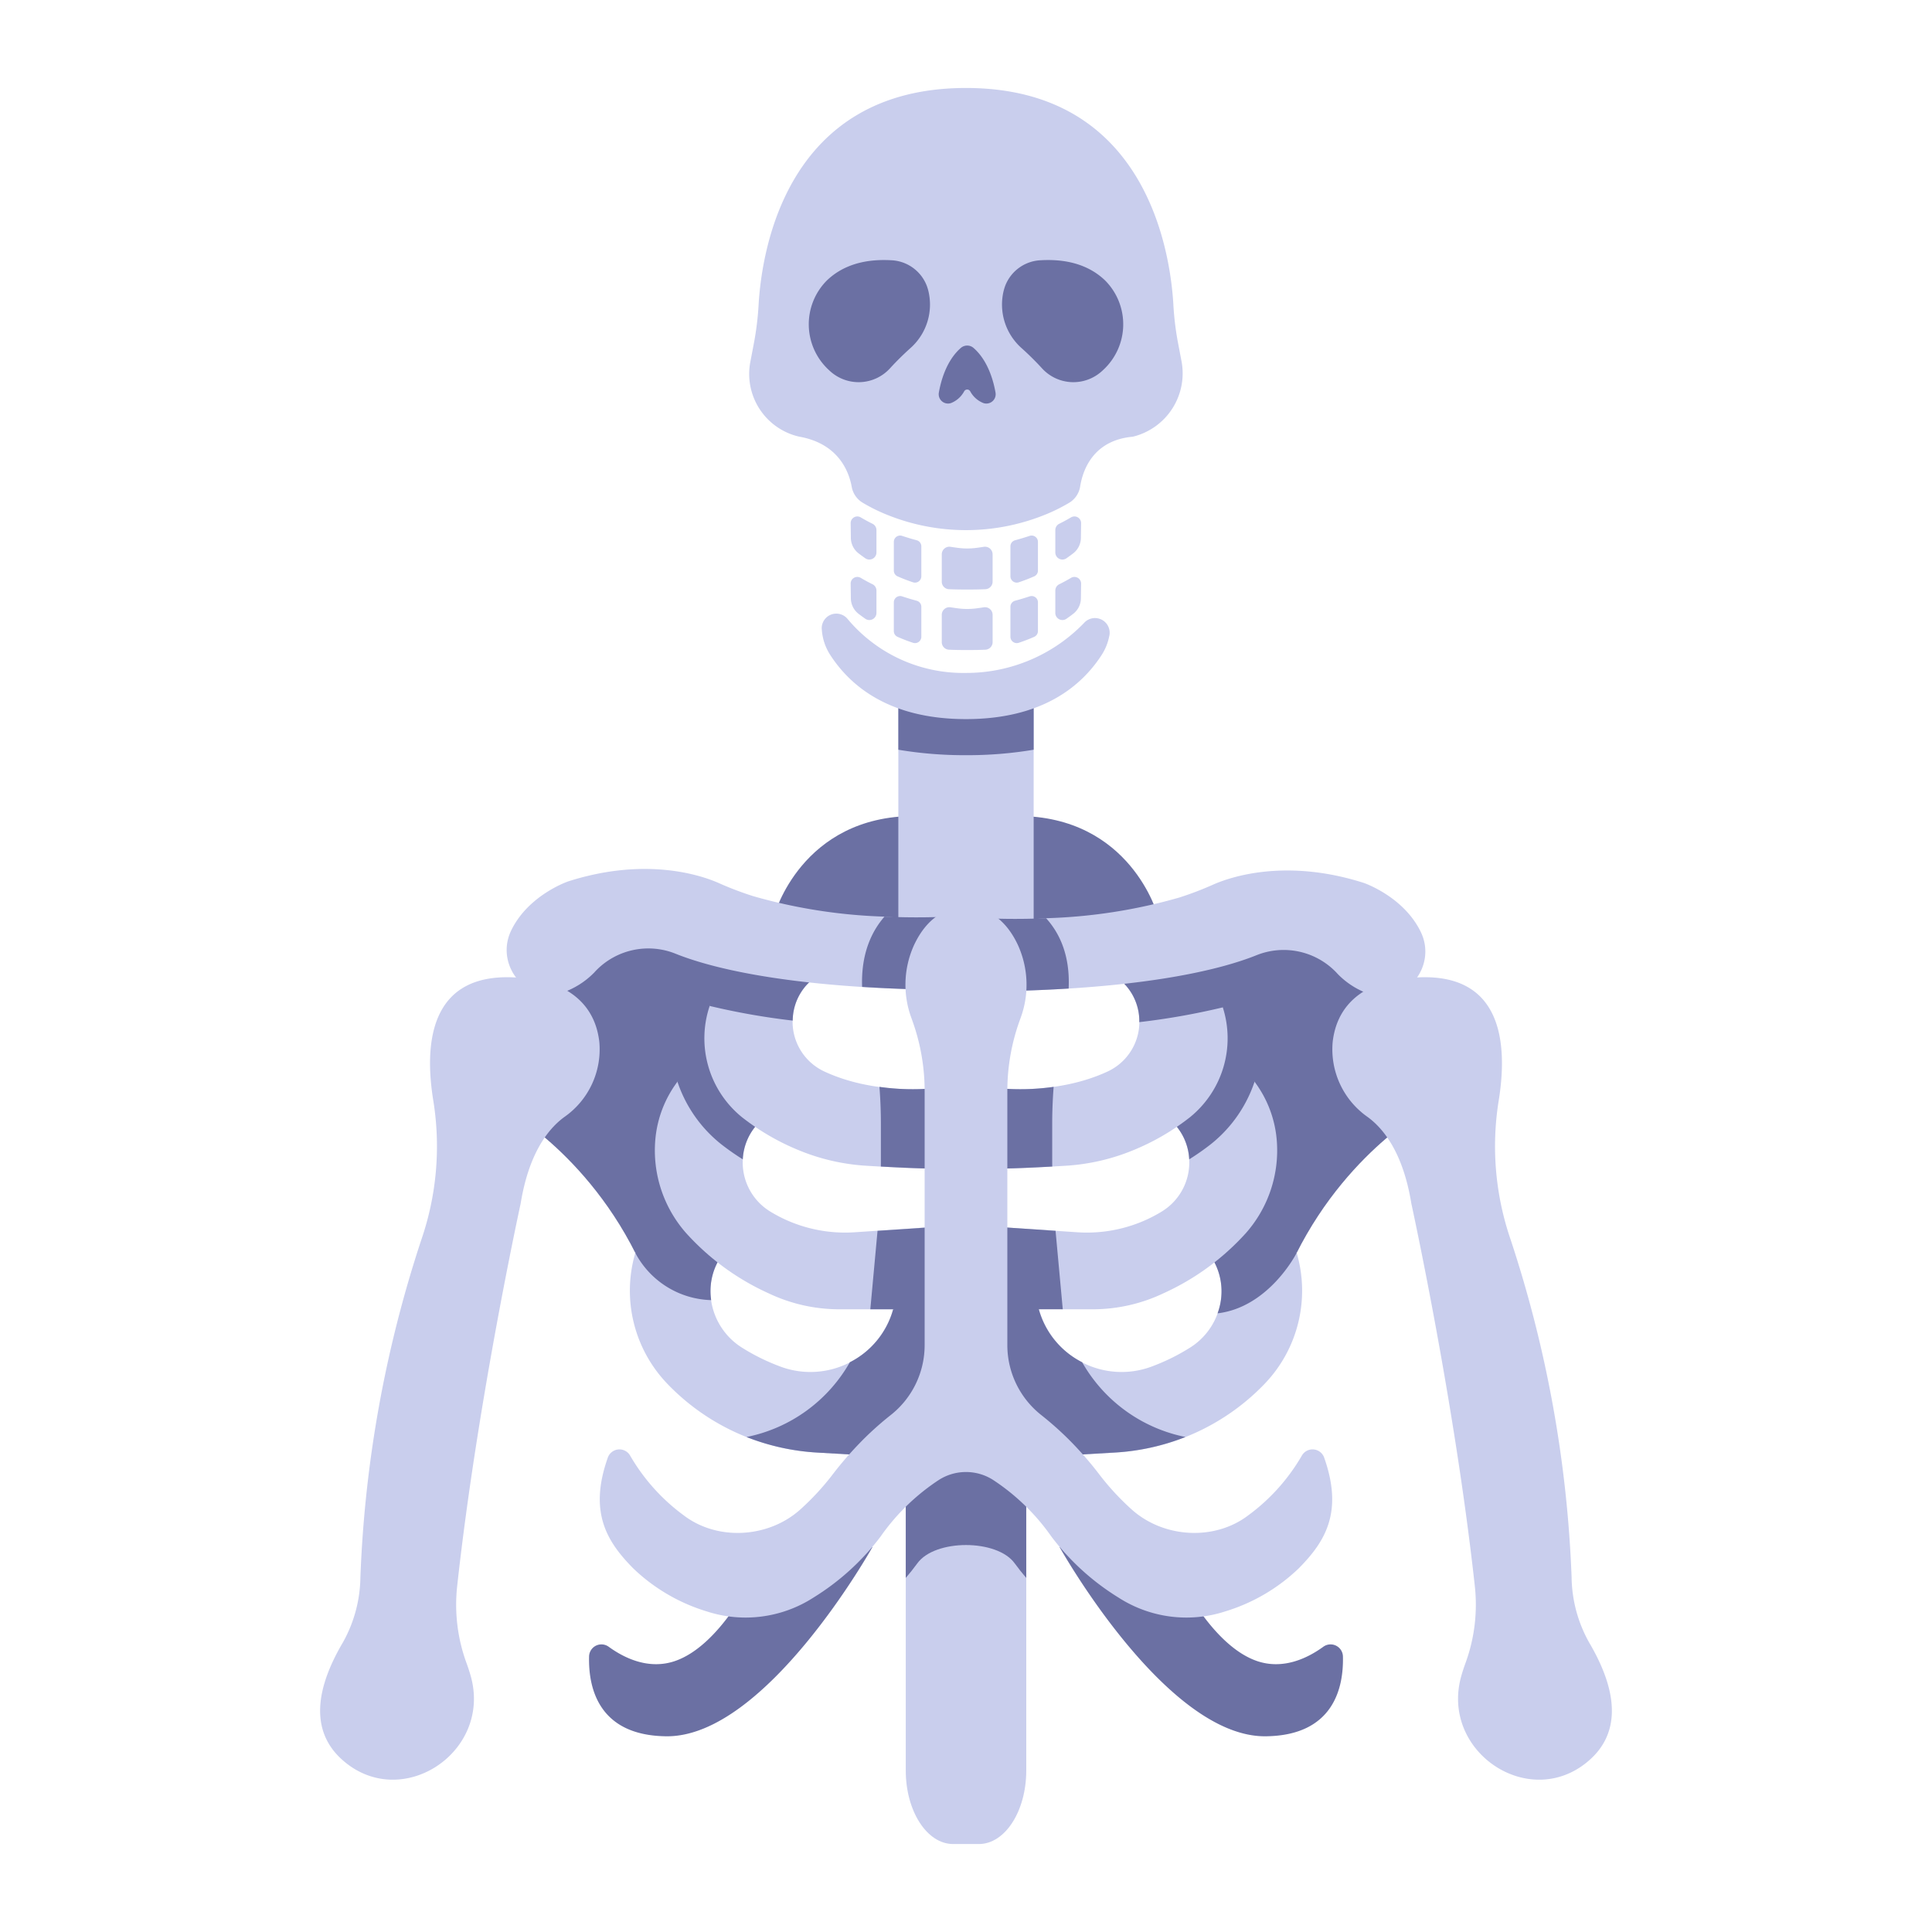 <svg id="color" height="512" viewBox="0 0 340 340" width="512" xmlns="http://www.w3.org/2000/svg"><path d="m136.271 161.052s4.729-17.452 24.707-17.452v23.739z" fill="#6b70a3"/><path d="m203.729 161.052s-4.724-17.452-24.707-17.452v23.739z" fill="#6b70a3"/><path d="m170 121.086h-11.907v45.034h11.907 11.907v-45.034z" fill="#c9ceed"/><path d="m90.269 196.057s17.143 9.88 24.963 32.559l22.546-62.2-32.222-5.389s-13.49 14.148-15.287 35.03z" fill="#6b70a3"/><path d="m153.549 272.233s-18.7 33.511-36.293 33.323c-12.019-.129-13.719-8.644-13.59-14.027a2.175 2.175 0 0 1 3.456-1.726c2.729 1.982 7.063 4.12 11.733 2.488 7.809-2.729 13.454-14.489 13.454-14.489z" fill="#6b70a3"/><path d="m118.2 210.189s-.843 1.012-2.137 2.624l-4.263 7.687a23.657 23.657 0 0 0 5.669 23.052q.227.236.462.475a39.55 39.55 0 0 0 25.885 11.6l8.214.476 14.245-10.175v-17.805h-8.649s-.01.1-.034.285a15.118 15.118 0 0 1 -20.528 11.983 36.34 36.34 0 0 1 -6.7-3.363c-5.621-3.695-7.142-11.461-2.9-16.684q.251-.309.53-.616z" fill="#c9ceed"/><path d="m125.155 228.8a10.9 10.9 0 0 1 2.306-8.454q.251-.309.53-.616l-9.794-9.539a21.052 21.052 0 0 0 -2.3 2.487 22.86 22.86 0 0 0 -4.086 7.829 15.586 15.586 0 0 0 13.344 8.293z" fill="#6b70a3"/><path d="m157.592 228.408a14.871 14.871 0 0 1 -8.033 11.324 27.034 27.034 0 0 1 -18.181 13.158 40.2 40.2 0 0 0 12.438 2.738l8.214.476 14.245-10.175v-17.806h-8.649s-.01.101-.034.285z" fill="#6b70a3"/><path d="m164.489 215.913-13.823.928a25.289 25.289 0 0 1 -15.091-3.613l-.19-.12a10.111 10.111 0 0 1 -2.536-14.753c.337-.421.709-.845 1.12-1.266l-7.123-12.973-7.629 6.253a19.826 19.826 0 0 0 -3.895 10.231 21.99 21.99 0 0 0 5.411 16.387 43.983 43.983 0 0 0 14.631 10.661 28.912 28.912 0 0 0 12.361 2.764h9.462l7.3-.8z" fill="#c9ceed"/><path d="m119.22 190.372a23.622 23.622 0 0 0 7.631 10.938 43.621 43.621 0 0 0 3.867 2.713 9.8 9.8 0 0 1 2.131-5.667c.337-.422.709-.846 1.12-1.267l-7.123-12.973a20.613 20.613 0 0 0 -7.626 6.256z" fill="#6b70a3"/><path d="m133.627 166.807a7.273 7.273 0 0 1 -1.972 1.852l-6.764 8.37a17.871 17.871 0 0 0 5.7 19.592 41.563 41.563 0 0 0 10.044 5.824 36.906 36.906 0 0 0 11.924 2.714c3.723.227 8.764.494 11.927.494v-14.165s-10.348 1.322-19.463-2.945a9.653 9.653 0 0 1 -.835-17.021q.48-.282 1.006-.54z" fill="#c9ceed"/><path d="m144.191 171.522q.48-.282 1.006-.54l-11.57-4.175a7.273 7.273 0 0 1 -1.972 1.852 15.581 15.581 0 0 0 -6.759 8.372 124.372 124.372 0 0 0 14.611 2.576 9.408 9.408 0 0 1 4.684-8.085z" fill="#6b70a3"/><path d="m100.025 155.1s-6.983 2.345-10.04 8.6c-2.967 6.066 2.6 13.014 9.035 10.973a14.33 14.33 0 0 0 5.565-3.534s.122-.142.353-.38a12.824 12.824 0 0 1 13.962-2.916c6.028 2.426 20.548 6.386 51.1 6.386v-11.8l-14.342-1.118a94.4 94.4 0 0 1 -23.138-3.611 57.53 57.53 0 0 1 -6.091-2.325c-2.978-1.307-12.688-4.648-26.404-.275z" fill="#c9ceed"/><path d="m170 251.74h-10.6v59.849c0 7.141 3.73 12.929 8.332 12.929h4.54c4.6 0 8.332-5.788 8.332-12.929v-59.849z" fill="#c9ceed"/><path d="m249.731 196.057s-17.143 9.88-24.963 32.559l-22.546-62.2 32.222-5.389s13.49 14.148 15.287 35.03z" fill="#6b70a3"/><path d="m186.451 272.233s18.7 33.511 36.293 33.323c12.019-.129 13.719-8.644 13.59-14.027a2.175 2.175 0 0 0 -3.456-1.726c-2.729 1.982-7.063 4.12-11.733 2.488-7.809-2.729-13.454-14.489-13.454-14.489z" fill="#6b70a3"/><path d="m170 132.9a70.363 70.363 0 0 0 11.907-.961v-10.853h-23.814v10.854a70.363 70.363 0 0 0 11.907.96z" fill="#6b70a3"/><path d="m221.8 210.189 6.4 10.312a23.657 23.657 0 0 1 -5.669 23.052q-.227.236-.462.475a39.55 39.55 0 0 1 -25.885 11.6l-8.214.476-14.245-10.175v-17.806h8.649s.01.1.034.285a15.118 15.118 0 0 0 20.528 11.983 36.34 36.34 0 0 0 6.7-3.363c5.621-3.695 7.142-11.461 2.9-16.684q-.25-.309-.53-.616z" fill="#c9ceed"/><path d="m190.441 239.732a14.869 14.869 0 0 1 -8.033-11.324c-.024-.184-.034-.285-.034-.285h-8.649v17.806l14.245 10.171 8.214-.476a40.2 40.2 0 0 0 12.438-2.738 27.034 27.034 0 0 1 -18.181-13.154z" fill="#6b70a3"/><path d="m228.188 220.5a22.865 22.865 0 0 0 -4.086-7.828 21.052 21.052 0 0 0 -2.3-2.487l-9.794 9.539q.279.307.53.616a11.047 11.047 0 0 1 1.73 10.787c8.972-1.07 13.783-10.355 13.92-10.627z" fill="#6b70a3"/><path d="m175.511 215.913 13.823.928a25.289 25.289 0 0 0 15.091-3.613l.19-.12a10.111 10.111 0 0 0 2.536-14.753c-.337-.421-.709-.845-1.12-1.266l7.123-12.973 7.629 6.253a19.826 19.826 0 0 1 3.9 10.231 21.99 21.99 0 0 1 -5.411 16.387 43.983 43.983 0 0 1 -14.631 10.661 28.912 28.912 0 0 1 -12.361 2.764h-5.25l-11.519-.954z" fill="#c9ceed"/><path d="m213.154 184.116-7.123 12.973c.411.421.783.845 1.12 1.267a9.8 9.8 0 0 1 2.131 5.667 43.413 43.413 0 0 0 3.867-2.713 23.62 23.62 0 0 0 7.631-10.939 20.616 20.616 0 0 0 -7.626-6.255z" fill="#6b70a3"/><path d="m206.373 166.807a7.273 7.273 0 0 0 1.972 1.852l6.848 8.621a17.876 17.876 0 0 1 -5.787 19.341 41.563 41.563 0 0 1 -10.044 5.824 36.906 36.906 0 0 1 -11.924 2.714c-3.723.227-8.764.494-11.927.494v-14.165s10.348 1.322 19.463-2.945a9.653 9.653 0 0 0 .835-17.021q-.48-.282-1.006-.54z" fill="#c9ceed"/><path d="m208.345 168.659a7.273 7.273 0 0 1 -1.972-1.852l-11.57 4.175q.525.258 1.006.54a9.427 9.427 0 0 1 4.688 8.357 124.289 124.289 0 0 0 14.7-2.6 15.591 15.591 0 0 0 -6.852-8.62z" fill="#6b70a3"/><path d="m239.975 155.368s6.983 2.346 10.04 8.6c2.967 6.066-2.6 13.014-9.035 10.973a14.33 14.33 0 0 1 -5.565-3.534s-.122-.143-.353-.38a12.824 12.824 0 0 0 -13.962-2.916c-6.028 2.426-20.548 6.386-51.1 6.386v-11.825l14.094-1.081a94.71 94.71 0 0 0 23.386-3.623 57.53 57.53 0 0 0 6.091-2.325c2.978-1.303 12.688-4.643 26.404-.275z" fill="#c9ceed"/><path d="m207.942 63.648-.634-3.326a51.19 51.19 0 0 1 -.811-6.669c-.526-9.2-4.706-38.171-36.5-38.171-31.717 0-35.951 28.837-36.493 38.106a52.361 52.361 0 0 1 -.815 6.734l-.627 3.29a11.316 11.316 0 0 0 8.324 13.17c.084.02.168.044.254.059 6.938 1.221 8.763 6.177 9.242 8.8a4.119 4.119 0 0 0 1.888 2.8 30.558 30.558 0 0 0 4.572 2.245 37.042 37.042 0 0 0 27.309 0 30.69 30.69 0 0 0 4.54-2.225 4.083 4.083 0 0 0 1.9-2.858c.446-2.786 2.219-8.112 9.247-8.749a1.034 1.034 0 0 0 .144-.033 11.475 11.475 0 0 0 8.46-13.173z" fill="#c9ceed"/><path d="m163.145 50.416c.075.22.146.45.21.691a10.242 10.242 0 0 1 -3.166 10.181c-1.066.961-2.313 2.162-3.594 3.562a7.466 7.466 0 0 1 -10.558.423l-.162-.151a10.923 10.923 0 0 1 -.35-15.772c2.243-2.158 5.774-3.865 11.315-3.551a7.025 7.025 0 0 1 6.305 4.617z" fill="#6b70a3"/><path d="m176.855 50.416c-.075.22-.146.45-.21.691a10.242 10.242 0 0 0 3.166 10.181c1.066.961 2.313 2.162 3.594 3.562a7.466 7.466 0 0 0 10.558.423l.162-.151a10.923 10.923 0 0 0 .35-15.772c-2.243-2.158-5.774-3.865-11.315-3.551a7.025 7.025 0 0 0 -6.305 4.617z" fill="#6b70a3"/><path d="m105.469 183.342a14.521 14.521 0 0 1 -6.166 13.24c-2.844 2.083-6.241 6.383-7.679 15.235 0 0-7.579 34.623-11.147 67.128a29.854 29.854 0 0 0 1.576 13.605c.267.722.527 1.5.763 2.32 3.89 13.524-12.334 24.2-22.721 14.706-4.147-3.791-5.906-10.088.25-20.537a24.042 24.042 0 0 0 3.079-11.455 214.846 214.846 0 0 1 10.728-59.423 50.532 50.532 0 0 0 2.132-24.283c-1.667-10.079-.853-23.246 15.34-21.793 0 0 12.533-.07 13.845 11.257z" fill="#c9ceed"/><path d="m234.531 183.342a14.521 14.521 0 0 0 6.166 13.24c2.844 2.083 6.241 6.383 7.679 15.235 0 0 7.579 34.623 11.147 67.128a29.854 29.854 0 0 1 -1.576 13.605c-.267.722-.527 1.5-.763 2.32-3.89 13.524 12.334 24.2 22.721 14.706 4.147-3.791 5.906-10.088-.25-20.537a24.042 24.042 0 0 1 -3.079-11.455 214.846 214.846 0 0 0 -10.728-59.423 50.532 50.532 0 0 1 -2.132-24.283c1.667-10.079.853-23.246-15.34-21.793 0 0-12.533-.07-13.845 11.257z" fill="#c9ceed"/><g fill="#6b70a3"><path d="m184.094 161.59a121.4 121.4 0 0 1 -14.094-.19v13.094c6.786 0 12.776-.2 18.063-.527.288-5.951-1.685-9.867-3.969-12.377z"/><path d="m185.171 204.594v-6.775q0-3.282.253-6.552a41.484 41.484 0 0 1 -9.913.22v14.166c2.56 0 6.342-.175 9.668-.362-.002-.233-.008-.465-.008-.697z"/><path d="m185.76 216.601-10.249-.688v14.499h11.519z"/><path d="m155.658 161.307c-2.254 2.582-4.149 6.518-3.94 12.374 5.341.339 11.4.541 18.282.541v-13.094a121.6 121.6 0 0 1 -14.342.179z"/><path d="m155.022 204.594v-6.775q0-3.282-.254-6.552a41.484 41.484 0 0 0 9.913.22v14.166c-2.56 0-6.342-.175-9.667-.362.001-.233.008-.465.008-.697z"/><path d="m154.432 216.601 10.249-.688v14.499h-11.518z"/><path d="m180.6 251.74h-21.2v25.947c.716-.842 1.406-1.695 2.038-2.569 3.1-4.289 14.027-4.289 17.128 0 .632.874 1.321 1.726 2.038 2.569z"/></g><path d="m233.017 256.478-.012-.032a2.169 2.169 0 0 0 -3.927-.238 34.408 34.408 0 0 1 -9.367 10.438c-5.943 4.557-14.883 4.03-20.484-.942a45.275 45.275 0 0 1 -5.72-6.167 60.843 60.843 0 0 0 -5.462-6.254 57.5 57.5 0 0 0 -4.754-4.221 15.679 15.679 0 0 1 -6.016-12.384v-44.678a36.542 36.542 0 0 1 2.159-12.372l.163-.452a16.878 16.878 0 0 0 -.5-12.955c-1.619-3.4-4.389-6.553-9.1-6.553-4.723 0-7.5 3.18-9.112 6.588a16.861 16.861 0 0 0 -.486 12.916l.163.454a36.57 36.57 0 0 1 2.16 12.381v44.672a15.663 15.663 0 0 1 -6.006 12.376 56.055 56.055 0 0 0 -4.395 3.869 62.79 62.79 0 0 0 -5.87 6.664 45.2 45.2 0 0 1 -5.681 6.117c-5.6 4.972-14.541 5.5-20.484.942a34.408 34.408 0 0 1 -9.367-10.438 2.169 2.169 0 0 0 -3.927.238l-.012.032c-3.444 9.689-.142 14.872 4.478 19.547a32.187 32.187 0 0 0 12.931 7.559 22.073 22.073 0 0 0 18.771-2.439 43.268 43.268 0 0 0 11.79-10.715 37.93 37.93 0 0 1 10.327-10.021 8.868 8.868 0 0 1 9.44 0 37.93 37.93 0 0 1 10.327 10.021 43.268 43.268 0 0 0 11.79 10.715 22.073 22.073 0 0 0 18.771 2.439 32.187 32.187 0 0 0 12.931-7.559c4.623-4.676 7.925-9.859 4.481-19.548z" fill="#c9ceed"/><path d="m175.194 69.079c-.337-1.916-1.27-5.568-3.849-7.834a1.71 1.71 0 0 0 -2.272 0c-2.578 2.266-3.511 5.918-3.849 7.834a1.641 1.641 0 0 0 2.118 1.861 4.511 4.511 0 0 0 2.345-2.091.607.607 0 0 1 1.045 0 4.511 4.511 0 0 0 2.345 2.091 1.64 1.64 0 0 0 2.117-1.861z" fill="#6b70a3"/><g fill="#c9ceed"><path d="m169.99 118.425a26.526 26.526 0 0 1 -20.856-9.529 2.565 2.565 0 0 0 -4.5 2 9.322 9.322 0 0 0 1.468 4.355c3.61 5.588 10.561 11.3 23.889 11.3s20.279-5.711 23.889-11.3a9.288 9.288 0 0 0 1.307-3.2 2.584 2.584 0 0 0 -4.28-2.56 28.8 28.8 0 0 1 -20.917 8.934z"/><path d="m157.952 101.427c.851.373 1.758.728 2.717 1.048a1.119 1.119 0 0 0 1.471-1.058v-5.272a1.107 1.107 0 0 0 -.823-1.071c-.828-.223-1.687-.479-2.565-.77a1.109 1.109 0 0 0 -1.452 1.056v5.05a1.106 1.106 0 0 0 .652 1.017z"/><path d="m153.545 92.173c-.7-.346-1.386-.717-2.064-1.119a1.172 1.172 0 0 0 -1.778 1.017l.034 2.587a3.476 3.476 0 0 0 1.344 2.711c.337.261.736.558 1.194.876a1.248 1.248 0 0 0 1.965-1.017v-3.944a1.241 1.241 0 0 0 -.695-1.111z"/><path d="m182.005 101.427c-.85.373-1.757.728-2.717 1.048a1.119 1.119 0 0 1 -1.47-1.058v-5.272a1.107 1.107 0 0 1 .823-1.071c.828-.223 1.687-.479 2.564-.77a1.11 1.11 0 0 1 1.455 1.056v5.05a1.105 1.105 0 0 1 -.655 1.017z"/><path d="m173.134 96.23c-.495.078-.943.141-1.335.191a12.436 12.436 0 0 1 -3.179 0c-.393-.05-.84-.113-1.336-.191a1.339 1.339 0 0 0 -1.548 1.318v4.81a1.33 1.33 0 0 0 1.264 1.334c1.76.08 4.655.08 6.415 0a1.331 1.331 0 0 0 1.266-1.334v-4.81a1.34 1.34 0 0 0 -1.547-1.318z"/><path d="m186.413 92.173c.695-.346 1.386-.717 2.064-1.119a1.172 1.172 0 0 1 1.778 1.017l-.034 2.587a3.476 3.476 0 0 1 -1.344 2.711c-.337.261-.736.558-1.194.876a1.248 1.248 0 0 1 -1.965-1.017v-3.944a1.241 1.241 0 0 1 .695-1.111z"/><path d="m157.952 112.072c.851.373 1.758.728 2.717 1.048a1.119 1.119 0 0 0 1.471-1.058v-5.272a1.107 1.107 0 0 0 -.823-1.071c-.828-.223-1.687-.479-2.565-.77a1.11 1.11 0 0 0 -1.454 1.056v5.051a1.106 1.106 0 0 0 .654 1.016z"/><path d="m153.545 102.818c-.7-.346-1.386-.717-2.064-1.119a1.172 1.172 0 0 0 -1.778 1.017l.034 2.587a3.48 3.48 0 0 0 1.344 2.712c.337.261.736.557 1.194.875a1.248 1.248 0 0 0 1.965-1.017v-3.944a1.241 1.241 0 0 0 -.695-1.111z"/><path d="m182.005 112.072c-.85.373-1.757.728-2.717 1.048a1.118 1.118 0 0 1 -1.47-1.058v-5.272a1.107 1.107 0 0 1 .823-1.071c.828-.223 1.687-.479 2.564-.77a1.11 1.11 0 0 1 1.455 1.056v5.051a1.105 1.105 0 0 1 -.655 1.016z"/><path d="m173.134 106.875c-.495.078-.943.141-1.335.191a12.436 12.436 0 0 1 -3.179 0c-.393-.05-.84-.113-1.336-.191a1.339 1.339 0 0 0 -1.548 1.318v4.807a1.33 1.33 0 0 0 1.264 1.337c1.76.08 4.655.08 6.415 0a1.331 1.331 0 0 0 1.268-1.337v-4.81a1.34 1.34 0 0 0 -1.549-1.315z"/><path d="m186.413 102.818c.695-.346 1.386-.717 2.064-1.119a1.172 1.172 0 0 1 1.778 1.017l-.034 2.587a3.48 3.48 0 0 1 -1.344 2.712c-.337.261-.736.557-1.194.875a1.248 1.248 0 0 1 -1.965-1.017v-3.944a1.241 1.241 0 0 1 .695-1.111z"/></g></svg>